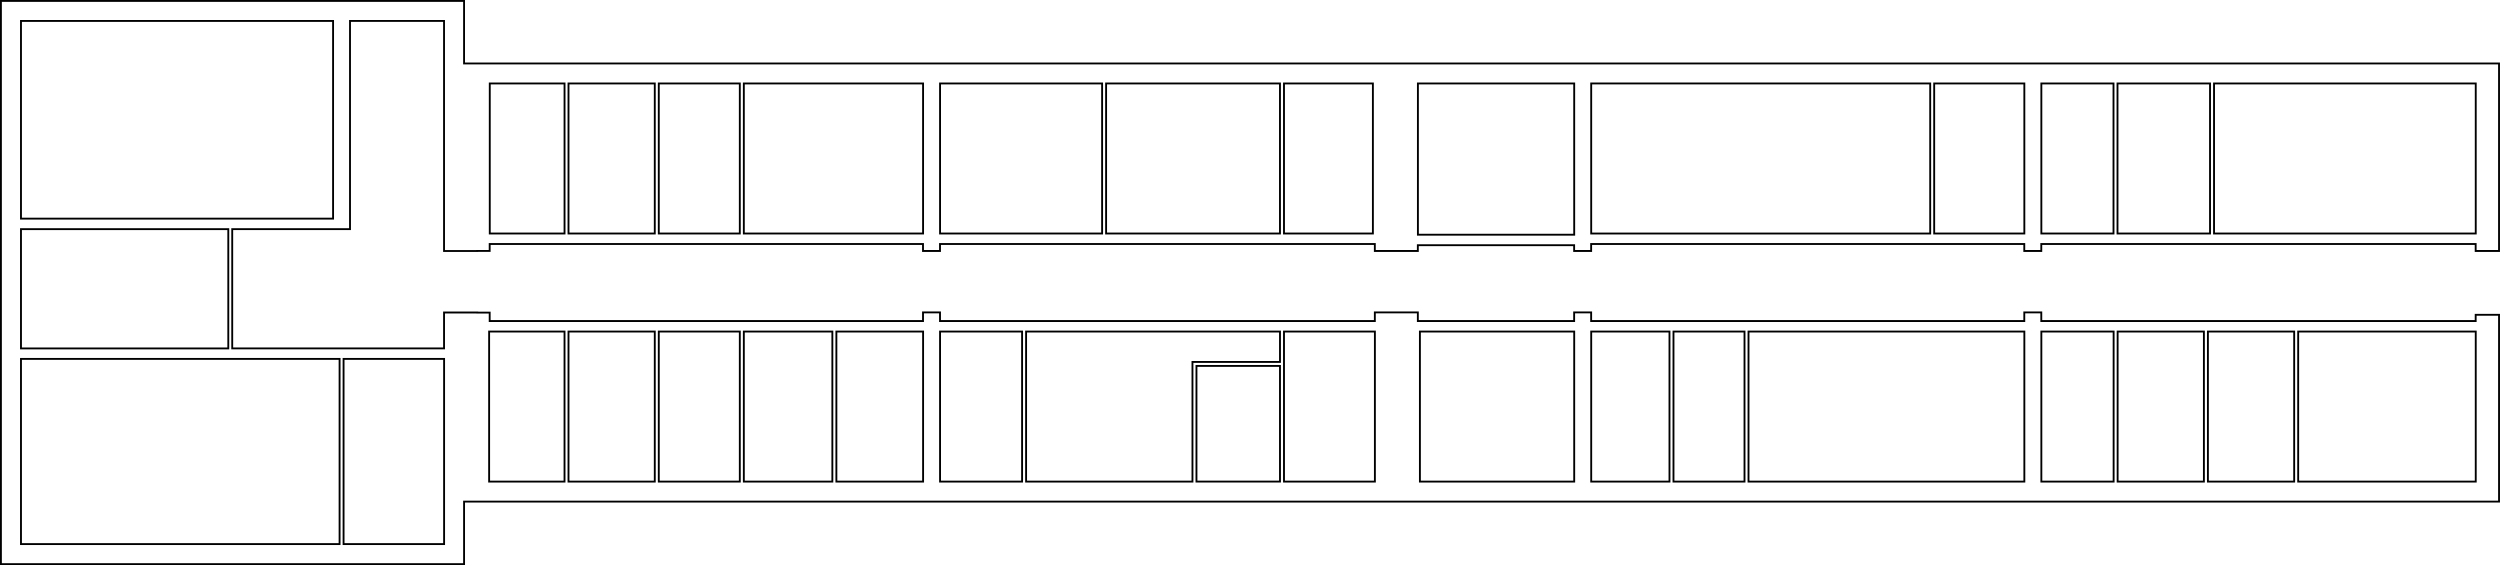 <svg width="352.77mm" height="79.734mm" version="1.1" viewBox="0 0 352.77 79.734" xmlns="http://www.w3.org/2000/svg">
 <g transform="translate(256.52 -84.776)" fill="none" stroke="#000" stroke-width=".265">
  <path d="m-256.39 84.908v79.469h65.354v-8.822h287.15v-26.36h-3.296v0.882h-61.295v-1.216h-2.4v1.216h-61.119v-1.216h-2.4v1.216h-22.055v-1.216h-6.069v1.216h-61.357v-1.216h-2.399v1.216h-61.146v-1.189h-1.749v-0.015h-4.691v5.067h-29.89v-16.833h16.621v-29.378h13.268v32.462h4.691v-2e-3h1.749v-0.983h61.146v0.984h2.399v-0.984h61.357v0.984h6.069v-0.816h22.055v0.816h2.4v-0.984h61.119v0.984h2.4v-0.984h61.295v0.984h3.296v-26.462h-287.15v-8.822z"/>
  <rect id="b102" x="-253.56" y="87.731" width="44.04" height="27.896"/>
  <rect id="b100" x="-253.56" y="117.11" width="29.254" height="16.832"/>
  <rect id="b101" x="-253.56" y="135.42" width="44.957" height="26.131"/>
  <rect id="b103" x="-208.04" y="135.42" width="14.186" height="26.131"/>
  <rect id="b104" x="-187.41" y="96.553" width="10.551" height="21.173"/>
  <rect x="-176.3" y="96.553" width="12.174" height="21.173"/>
  <rect id="b108" x="-163.56" y="96.553" width="11.433" height="21.173"/>
  <rect id="b110" x="-151.56" y="96.553" width="25.293" height="21.173"/>
  <rect id="b112" x="-123.87" y="96.553" width="22.867" height="21.173"/>
  <rect id="b114" x="-100.44" y="96.553" width="24.534" height="21.173"/>
  <rect id="b114a" x="-75.339" y="96.553" width="12.545" height="21.173"/>
  <rect id="b116" x="-56.442" y="96.553" width="22.055" height="21.342"/>
  <rect id="b105" x="-187.5" y="131.56" width="10.639" height="21.173"/>
  <rect id="b107" x="-176.3" y="131.56" width="12.174" height="21.173"/>
  <rect id="b109" x="-163.56" y="131.56" width="11.433" height="21.173"/>
  <rect id="b111" x="-151.56" y="131.56" width="12.492" height="21.173"/>
  <rect id="b113" x="-138.5" y="131.56" width="12.236" height="21.173"/>
  <rect id="b115a" x="-123.87" y="131.56" width="11.575" height="21.173"/>
  <path id="b115" d="m-111.73 131.56v21.173h23.476v-16.884h12.351v-4.289h-12.351z"/>
  <rect x="-87.69" y="136.41" width="11.786" height="16.32"/>
  <rect x="-75.339" y="131.56" width="12.827" height="21.173"/>
  <rect x="-56.16" y="131.56" width="21.773" height="21.173"/>
  <rect id="b119" x="-31.988" y="131.56" width="11.045" height="21.173"/>
  <rect id="b121b" x="-20.378" y="131.56" width="10.022" height="21.173"/>
  <rect id="b121" x="-9.791" y="131.56" width="38.923" height="21.173"/>
  <rect id="b123" x="31.531" y="131.56" width="10.198" height="21.173"/>
  <rect id="b125" x="42.294" y="131.56" width="12.174" height="21.173"/>
  <rect id="b127" x="55.033" y="131.56" width="12.174" height="21.173"/>
  <rect id="b129" x="67.772" y="131.56" width="25.055" height="21.173"/>
  <rect id="b118" x="-31.989" y="96.552" width="47.836" height="21.176"/>
  <rect id="b120" x="16.41" y="96.553" width="12.721" height="21.173"/>
  <rect id="b122" x="31.531" y="96.553" width="10.181" height="21.173"/>
  <rect id="b124" x="42.276" y="96.553" width="13.057" height="21.173"/>
  <rect x="55.898" y="96.553" width="36.929" height="21.173"/>
 </g>
</svg>
